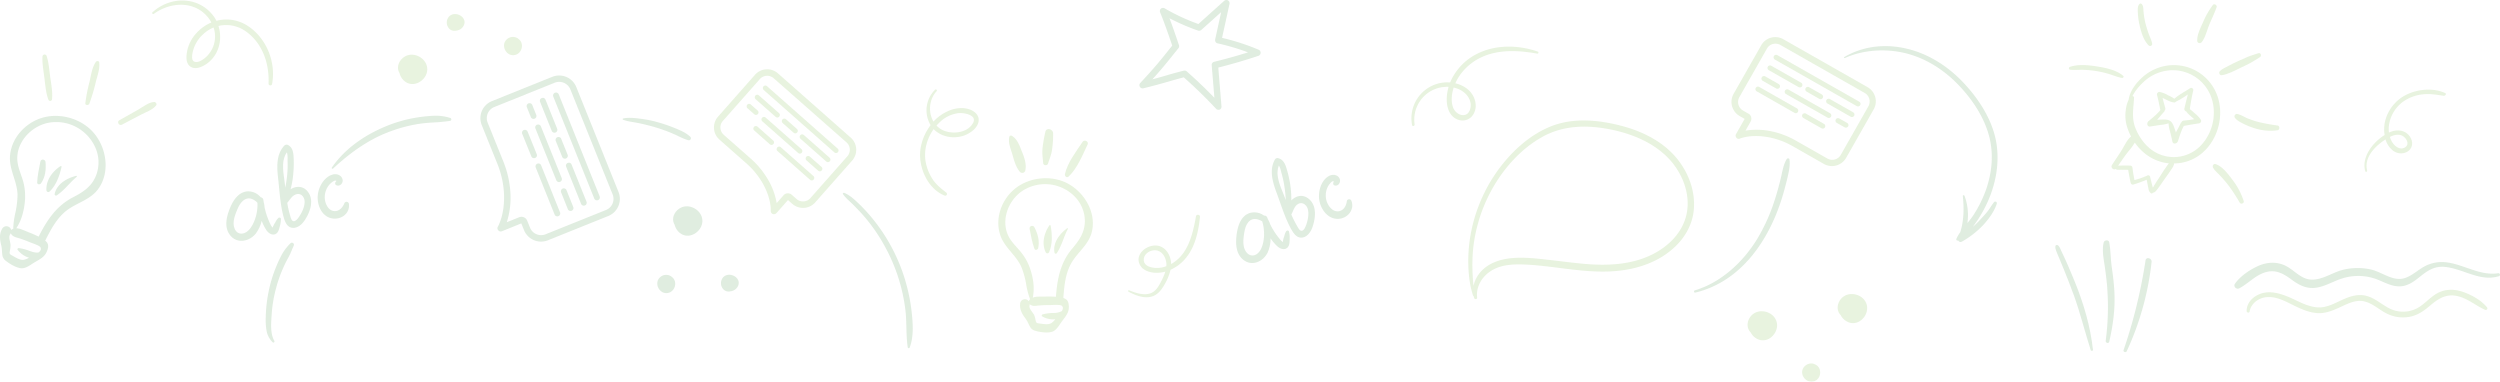 <svg xmlns="http://www.w3.org/2000/svg" width="1818.006" height="277.548" viewBox="0 0 1818.006 277.548" >
  <g id="bg-shaes" transform="translate(-156.512 -70.713)" opacity="0.15" >
    <g id="Group_67" data-name="Group 67" transform="translate(985.112 70.713)">
      <path id="Path_15" data-name="Path 15" d="M1564.973,150.56a2.321,2.321,0,0,1-1.717-.736c-7.421-7.973-15.333-15.64-23.49-22.877-4.048,1.043-7.237,1.963-10.61,2.944-4.968,1.411-10.059,2.883-18.768,5.029a2.343,2.343,0,0,1-2.576-1.1,2.4,2.4,0,0,1,.307-2.76c10.181-10.856,15.333-17.234,21.221-24.656.675-.859,1.349-1.656,2.024-2.515-1.349-3.987-5.7-16.805-8.832-24.226a2.349,2.349,0,0,1,.613-2.637,2.217,2.217,0,0,1,2.7-.245,148.629,148.629,0,0,0,24.533,11.408l18.768-16.866a2.4,2.4,0,0,1,2.76-.307,2.308,2.308,0,0,1,1.1,2.515l-5.4,24.717a162.489,162.489,0,0,1,26.618,8.648,2.274,2.274,0,0,1,1.411,2.269,2.388,2.388,0,0,1-1.595,2.147c-9.568,3.189-19.381,6.072-29.194,8.525l2.331,28.336a2.409,2.409,0,0,1-1.411,2.331C1565.587,150.5,1565.28,150.56,1564.973,150.56Zm-24.594-28.52a2.13,2.13,0,0,1,1.533.613c6.93,6.072,13.677,12.512,20.117,19.2l-1.963-23.736a2.284,2.284,0,0,1,1.779-2.453c8.219-2.024,16.5-4.293,24.656-6.869a163.776,163.776,0,0,0-22.141-6.563,2.155,2.155,0,0,1-1.472-1.043,2.587,2.587,0,0,1-.307-1.779l4.355-19.872-14.413,12.941a2.465,2.465,0,0,1-2.331.491,149.6,149.6,0,0,1-20.853-9.016c3.312,8.709,6.747,19.136,6.931,19.626a2.243,2.243,0,0,1-.429,2.208c-.981,1.227-1.9,2.392-2.821,3.5-4.845,6.072-9.139,11.469-16.13,19.136,4.355-1.165,7.667-2.085,10.917-3.067,3.741-1.1,7.237-2.085,11.96-3.251A2.3,2.3,0,0,1,1540.379,122.04Z" transform="translate(-1507.513 -70.713)" fill="#2e842e"/>
    </g>
    <g id="Group_71" data-name="Group 71" transform="translate(1055.431 185.652)">
      <g id="Group_68" data-name="Group 68" transform="translate(0 39.469)">
        <path id="Path_16" data-name="Path 16" d="M1661.071,342.483a20.181,20.181,0,0,0-.491-6.072c-.307-1.043-1.656-.8-2.085-.061a13.772,13.772,0,0,0-1.349,3.557,14.644,14.644,0,0,0-.981,4.232c-.184-.245-.859-.675-1.1-.92-.981-.981-1.779-2.085-2.637-3.128a54.421,54.421,0,0,1-5.643-9.2.554.554,0,0,0-.061-.307,9.973,9.973,0,0,0-1.288-2.7c-.245-.552-.429-1.1-.675-1.656a2.056,2.056,0,0,0-2.269-1.349,11.782,11.782,0,0,0-10.427-1.9c-6.317,2.024-8.587,9.077-9.445,15.026-.981,6.931-.859,15.21,5.581,19.565,6.194,4.171,13.861.368,16.866-5.827a25.926,25.926,0,0,0,2.147-10.365,33.5,33.5,0,0,0,5.029,5.888c2.024,1.84,5.52,3.005,7.544.491C1661.01,346.224,1661.01,344.139,1661.071,342.483Zm-20.608,6.195c-1.165,2.637-3.557,5.336-6.685,5.152-3.128-.123-5.213-3.251-5.888-6.011-.8-3.128-.429-6.563.061-9.691.429-2.821,1.043-5.827,2.821-8.157,2.883-3.8,6.869-2.944,10.365-.981C1643.039,335.062,1643.039,342.973,1640.464,348.677Z" transform="translate(-1622.165 -322.47)" fill="#2e842e"/>
      </g>
      <g id="Group_69" data-name="Group 69" transform="translate(25.938 0)">
        <path id="Path_17" data-name="Path 17" d="M1690.672,287.3c-4.232-3.005-8.893-1.595-12.021,1.656v-.123a71.914,71.914,0,0,0-.981-12.573,81.927,81.927,0,0,0-2.821-11.592c-.981-3.005-2.576-5.765-5.888-6.5a2.225,2.225,0,0,0-2.392,1.288c-4.171,7.728-1.349,16.5,1.472,24.165,3.189,8.525,5.827,17.541,10.181,25.576,1.717,3.128,4.109,7.237,8.28,6.747,3.68-.429,6.195-3.987,7.36-7.176C1696.376,301.959,1697.541,292.085,1690.672,287.3Zm-21.1-23.736c1.227,1.656,1.717,4.907,2.147,6.256A73.127,73.127,0,0,1,1673.805,280a82.359,82.359,0,0,1,.8,8.648c-.552-1.411-1.042-2.76-1.595-4.171C1670.371,277.917,1666.936,270.5,1669.573,263.565Zm19.872,43.239c-.491,1.288-1.472,3.864-3.005,4.171-1.656.368-2.821-2.147-3.557-3.373a82.788,82.788,0,0,1-4.232-8.4c1.472-2.637,2.085-5.949,4.784-7.605,3.128-1.9,6.256.429,7.176,3.557C1691.653,298.708,1690.672,303.37,1689.445,306.8Z" transform="translate(-1664.456 -258.117)" fill="#2e842e"/>
      </g>
      <g id="Group_70" data-name="Group 70" transform="translate(60.255 12.212)">
        <path id="Path_18" data-name="Path 18" d="M1743.955,296.84a1.735,1.735,0,0,0-3.312.368c-.368,3.5-2.637,7.237-6.562,7.36-3.8.123-6.685-3.557-7.912-6.808a14.073,14.073,0,0,1-.061-9.384,11.637,11.637,0,0,1,2.331-4.048c.429-.552,1.472-1.779,2.331-1.656.736.123.245.429.061,1.043a1.532,1.532,0,0,0,.736,1.963c2.944.981,5.029-2.453,3.8-4.968-1.411-2.944-5.091-3.312-7.728-1.84-5.581,3.067-7.789,10.794-7.115,16.744.736,6.44,5.275,13.554,12.205,14.352C1739.968,310.824,1746.776,304.2,1743.955,296.84Z" transform="translate(-1720.408 -278.029)" fill="#2e842e"/>
      </g>
    </g>
    <g id="Group_75" data-name="Group 75" transform="translate(321.116 175.902)">
      <g id="Group_72" data-name="Group 72" transform="translate(0 33.944)">
        <path id="Path_19" data-name="Path 19" d="M463.6,323.591a20.214,20.214,0,0,0,.981-6.011c-.061-1.043-1.411-1.165-1.963-.552a12.32,12.32,0,0,0-2.147,3.128,19.09,19.09,0,0,0-1.963,3.864,14.161,14.161,0,0,0-.859-1.165,28.979,28.979,0,0,1-1.779-3.68,50.307,50.307,0,0,1-3.251-10.3v-.307a11.9,11.9,0,0,0-.552-2.944c-.061-.613-.184-1.165-.245-1.779a2.147,2.147,0,0,0-1.9-1.9,11.938,11.938,0,0,0-9.69-4.355c-6.624.491-10.549,6.808-12.757,12.328-2.637,6.5-4.477,14.6.8,20.3,5.029,5.52,13.37,3.619,17.786-1.656a25.548,25.548,0,0,0,4.539-9.568,33.375,33.375,0,0,0,3.5,6.931c1.533,2.269,4.661,4.232,7.237,2.269C462.678,327.209,463.168,325.247,463.6,323.591Zm-21.466,1.1c-1.779,2.269-4.723,4.293-7.728,3.435s-4.232-4.416-4.232-7.237c0-3.251,1.165-6.44,2.392-9.384,1.043-2.637,2.392-5.4,4.661-7.237,3.68-3.005,7.36-1.227,10.242,1.533C447.9,312.06,445.934,319.788,442.131,324.695Z" transform="translate(-424.892 -297.563)" fill="#2e842e"/>
      </g>
      <g id="Group_73" data-name="Group 73" transform="translate(37.074 0)">
        <path id="Path_20" data-name="Path 20" d="M507.089,275.94c-3.435-3.925-8.28-3.619-12.082-1.288v-.123a65.106,65.106,0,0,0,2.024-12.45,77.858,77.858,0,0,0,.061-11.96c-.245-3.189-1.1-6.195-4.171-7.728a2.4,2.4,0,0,0-2.637.675c-5.888,6.5-5.275,15.7-4.355,23.8,1.043,9.077,1.472,18.461,3.8,27.293.92,3.435,2.269,7.973,6.44,8.525,3.68.491,6.992-2.392,8.893-5.213C509.113,291.519,512.608,282.257,507.089,275.94Zm-14.842-28.09c.8,1.9.491,5.213.552,6.624a72.9,72.9,0,0,1-.368,10.365c-.307,2.883-.736,5.7-1.288,8.587l-.552-4.416C489.67,261.956,488.076,253.922,492.246,247.85Zm8.954,46.735c-.736,1.1-2.331,3.373-3.925,3.312-1.717-.061-2.208-2.76-2.637-4.171a66.612,66.612,0,0,1-2.085-9.2c2.024-2.269,3.435-5.275,6.5-6.195,3.5-1.1,6.011,1.9,6.133,5.213C505.31,287.287,503.286,291.519,501.2,294.585Z" transform="translate(-485.34 -242.219)" fill="#2e842e"/>
      </g>
      <g id="Group_74" data-name="Group 74" transform="translate(66.415 21.493)">
        <path id="Path_21" data-name="Path 21" d="M555.885,298.813a1.739,1.739,0,0,0-3.312-.429c-1.227,3.312-4.293,6.44-8.1,5.581-3.741-.8-5.643-5.029-6.072-8.464a14.114,14.114,0,0,1,2.147-9.138,11.949,11.949,0,0,1,3.189-3.373c.552-.429,1.84-1.349,2.637-1.043.736.307.123.491-.184,1.043a1.474,1.474,0,0,0,.245,2.085c2.576,1.656,5.459-1.227,4.845-3.925-.675-3.189-4.171-4.416-7.053-3.68-6.194,1.656-10.181,8.587-10.917,14.536-.8,6.44,1.9,14.413,8.4,16.866C548.647,311.448,556.866,306.664,555.885,298.813Z" transform="translate(-533.178 -277.262)" fill="#2e842e"/>
      </g>
    </g>
    <g id="Group_87" data-name="Group 87" transform="translate(1415.635 97.684)">
      <g id="Group_76" data-name="Group 76">
        <path id="Path_22" data-name="Path 22" d="M2213.228,188.049l-.123-.123a2.318,2.318,0,0,1-.307-2.7l6.256-11.04-3.618-2.085a11.85,11.85,0,0,1-4.416-16.13l20.056-35.266a11.766,11.766,0,0,1,16.069-4.477l61.332,34.9h0a11.85,11.85,0,0,1,4.416,16.13l-20.055,35.266a11.851,11.851,0,0,1-16.131,4.416L2253.953,194a55.851,55.851,0,0,0-16.13-6.195c-13.677-2.944-22.08.613-22.2.675A2.01,2.01,0,0,1,2213.228,188.049Zm9.445-17.05a3.733,3.733,0,0,1,1.1,1.9,4.125,4.125,0,0,1-.368,3.189l-3.741,6.624a51.355,51.355,0,0,1,19.32.613,61.034,61.034,0,0,1,17.479,6.747l22.755,12.941a7.149,7.149,0,0,0,9.752-2.7l20.056-35.266a7.149,7.149,0,0,0-2.7-9.752L2245,120.4a7.354,7.354,0,0,0-5.458-.675,6.971,6.971,0,0,0-4.293,3.373l-20.056,35.266a7.149,7.149,0,0,0,2.7,9.752l4.048,2.331A1.929,1.929,0,0,1,2222.673,171Z" transform="translate(-2209.465 -114.688)" fill="#63ad28"/>
      </g>
      <g id="Group_86" data-name="Group 86" transform="translate(17.451 12.898)">
        <g id="Group_77" data-name="Group 77" transform="translate(13.186)">
          <path id="Path_23" data-name="Path 23" d="M2319.881,173l-59.554-33.855a1.862,1.862,0,0,1-.675-2.515h0a1.862,1.862,0,0,1,2.515-.675l59.554,33.855a1.862,1.862,0,0,1,.675,2.515h0A1.893,1.893,0,0,1,2319.881,173Z" transform="translate(-2259.418 -135.718)" fill="#63ad28"/>
        </g>
        <g id="Group_78" data-name="Group 78" transform="translate(8.771 7.728)">
          <path id="Path_24" data-name="Path 24" d="M2274.839,164.069l-21.711-12.328a1.862,1.862,0,0,1-.675-2.515h0a1.862,1.862,0,0,1,2.515-.675l21.711,12.328a1.863,1.863,0,0,1,.675,2.515h0A1.893,1.893,0,0,1,2274.839,164.069Z" transform="translate(-2252.219 -148.318)" fill="#63ad28"/>
        </g>
        <g id="Group_79" data-name="Group 79" transform="translate(36.247 23.306)">
          <path id="Path_25" data-name="Path 25" d="M2307.188,182.416l-9.261-5.275a1.862,1.862,0,0,1-.675-2.515h0a1.863,1.863,0,0,1,2.515-.675l9.261,5.275a1.863,1.863,0,0,1,.675,2.515h0A1.786,1.786,0,0,1,2307.188,182.416Z" transform="translate(-2297.018 -173.718)" fill="#63ad28"/>
        </g>
        <g id="Group_80" data-name="Group 80" transform="translate(51.396 31.954)">
          <path id="Path_26" data-name="Path 26" d="M2339.555,200.871l-16.928-9.629a1.863,1.863,0,0,1-.675-2.515h0a1.863,1.863,0,0,1,2.515-.675l16.928,9.629a1.862,1.862,0,0,1,.675,2.515h0A1.862,1.862,0,0,1,2339.555,200.871Z" transform="translate(-2321.718 -187.818)" fill="#63ad28"/>
        </g>
        <g id="Group_81" data-name="Group 81" transform="translate(4.355 15.456)">
          <path id="Path_27" data-name="Path 27" d="M2255.74,169.923l-9.813-5.581a1.862,1.862,0,0,1-.675-2.515h0a1.862,1.862,0,0,1,2.514-.675l9.813,5.581a1.863,1.863,0,0,1,.675,2.515h0A1.863,1.863,0,0,1,2255.74,169.923Z" transform="translate(-2245.018 -160.918)" fill="#63ad28"/>
        </g>
        <g id="Group_82" data-name="Group 82" transform="translate(21.282 25.085)">
          <path id="Path_28" data-name="Path 28" d="M2303.764,197.215l-30.237-17.173a1.863,1.863,0,0,1-.675-2.515h0a1.863,1.863,0,0,1,2.515-.675l30.237,17.173a1.862,1.862,0,0,1,.675,2.515h0A1.893,1.893,0,0,1,2303.764,197.215Z" transform="translate(-2272.618 -176.618)" fill="#63ad28"/>
        </g>
        <g id="Group_83" data-name="Group 83" transform="translate(0 23.122)">
          <path id="Path_29" data-name="Path 29" d="M2266.3,192.481l-27.477-15.64a1.862,1.862,0,0,1-.675-2.515h0a1.862,1.862,0,0,1,2.514-.675l27.477,15.64a1.862,1.862,0,0,1,.675,2.515h0A1.786,1.786,0,0,1,2266.3,192.481Z" transform="translate(-2237.918 -173.418)" fill="#63ad28"/>
        </g>
        <g id="Group_84" data-name="Group 84" transform="translate(33.917 42.503)">
          <path id="Path_30" data-name="Path 30" d="M2307.313,215.924l-13.186-7.483a1.862,1.862,0,0,1-.675-2.515h0a1.862,1.862,0,0,1,2.515-.675l13.187,7.483a1.863,1.863,0,0,1,.675,2.515h0A1.894,1.894,0,0,1,2307.313,215.924Z" transform="translate(-2293.218 -205.018)" fill="#63ad28"/>
        </g>
        <g id="Group_85" data-name="Group 85" transform="translate(58.204 46.061)">
          <path id="Path_31" data-name="Path 31" d="M2339.492,217.492l-5.765-3.251a1.863,1.863,0,0,1-.675-2.515h0a1.862,1.862,0,0,1,2.515-.675l5.765,3.251a1.862,1.862,0,0,1,.675,2.515h0A1.893,1.893,0,0,1,2339.492,217.492Z" transform="translate(-2332.818 -210.818)" fill="#63ad28"/>
        </g>
      </g>
    </g>
    <g id="Group_99" data-name="Group 99" transform="translate(505.862 125.604)">
      <g id="Group_88" data-name="Group 88" transform="translate(0)">
        <path id="Path_32" data-name="Path 32" d="M738.863,272.5a2.228,2.228,0,0,1,0-2.453c.061-.061,5.52-9.384,4.293-25.76a67.076,67.076,0,0,0-4.661-19.749l-11.408-28.274a13.376,13.376,0,0,1,7.421-17.418l43.914-17.664a13.435,13.435,0,0,1,17.418,7.421l30.727,76.359a13.435,13.435,0,0,1-7.421,17.418l-43.914,17.664a13.376,13.376,0,0,1-17.418-7.421l-1.963-4.845-14.106,5.7a2.276,2.276,0,0,1-2.637-.675A1.679,1.679,0,0,0,738.863,272.5Zm51.948-103.59a8.958,8.958,0,0,0-3.987-3.373,8.71,8.71,0,0,0-6.685-.061l-43.914,17.664a8.725,8.725,0,0,0-4.845,11.346l11.408,28.274a71.99,71.99,0,0,1,5.029,21.1,58.631,58.631,0,0,1-2.515,23.061l9.016-3.619a4.474,4.474,0,0,1,5.827,2.515l2.024,5.029a8.725,8.725,0,0,0,11.346,4.845l43.914-17.664a8.691,8.691,0,0,0,4.845-11.346l-30.727-76.359h0A10.213,10.213,0,0,0,790.811,168.913Z" transform="translate(-726.114 -160.211)" fill="#2e842e"/>
      </g>
      <g id="Group_98" data-name="Group 98" transform="translate(30.258 12.412)">
        <g id="Group_89" data-name="Group 89" transform="translate(22.579)">
          <path id="Path_33" data-name="Path 33" d="M812.408,183.363l29.807,74.151a2.1,2.1,0,0,0,2.76,1.165h0a2.1,2.1,0,0,0,1.165-2.76l-29.746-74.151a2.1,2.1,0,0,0-2.76-1.165h0A2.129,2.129,0,0,0,812.408,183.363Z" transform="translate(-812.262 -180.448)" fill="#2e842e"/>
        </g>
        <g id="Group_90" data-name="Group 90" transform="translate(31.954 51.028)">
          <path id="Path_34" data-name="Path 34" d="M827.7,266.563l10.856,26.986a2.1,2.1,0,0,0,2.76,1.165h0a2.1,2.1,0,0,0,1.165-2.76l-10.856-26.986a2.1,2.1,0,0,0-2.76-1.165h0A2.1,2.1,0,0,0,827.7,266.563Z" transform="translate(-827.548 -263.648)" fill="#2e842e"/>
        </g>
        <g id="Group_91" data-name="Group 91" transform="translate(24.41 32.322)">
          <path id="Path_35" data-name="Path 35" d="M815.4,236.063l4.661,11.53a2.1,2.1,0,0,0,2.76,1.165h0a2.1,2.1,0,0,0,1.165-2.76l-4.661-11.53a2.1,2.1,0,0,0-2.76-1.165h0A2.1,2.1,0,0,0,815.4,236.063Z" transform="translate(-815.248 -233.148)" fill="#2e842e"/>
        </g>
        <g id="Group_92" data-name="Group 92" transform="translate(12.977 3.864)">
          <path id="Path_36" data-name="Path 36" d="M796.786,189.663l8.464,21.1a2.1,2.1,0,0,0,2.76,1.165h0a2.1,2.1,0,0,0,1.165-2.76l-8.464-21.1a2.1,2.1,0,0,0-2.76-1.165h0A2.072,2.072,0,0,0,796.786,189.663Z" transform="translate(-796.606 -186.748)" fill="#2e842e"/>
        </g>
        <g id="Group_93" data-name="Group 93" transform="translate(28.282 69.673)">
          <path id="Path_37" data-name="Path 37" d="M821.708,296.963l4.907,12.205a2.1,2.1,0,0,0,2.76,1.165h0a2.1,2.1,0,0,0,1.165-2.76l-4.907-12.205a2.1,2.1,0,0,0-2.76-1.165h0A2.152,2.152,0,0,0,821.708,296.963Z" transform="translate(-821.561 -294.048)" fill="#2e842e"/>
        </g>
        <g id="Group_94" data-name="Group 94" transform="translate(9.603 23.245)">
          <path id="Path_38" data-name="Path 38" d="M791.286,221.263l15.149,37.6a2.1,2.1,0,0,0,2.76,1.165h0a2.1,2.1,0,0,0,1.165-2.76l-15.149-37.6a2.1,2.1,0,0,0-2.76-1.165h0A2.052,2.052,0,0,0,791.286,221.263Z" transform="translate(-791.106 -218.348)" fill="#2e842e"/>
        </g>
        <g id="Group_95" data-name="Group 95" transform="translate(9.821 51.58)">
          <path id="Path_39" data-name="Path 39" d="M791.608,267.463l13.738,34.223a2.1,2.1,0,0,0,2.76,1.165h0a2.1,2.1,0,0,0,1.165-2.76l-13.738-34.223a2.1,2.1,0,0,0-2.76-1.165h0A2.152,2.152,0,0,0,791.608,267.463Z" transform="translate(-791.461 -264.548)" fill="#2e842e"/>
        </g>
        <g id="Group_96" data-name="Group 96" transform="translate(0 27.109)">
          <path id="Path_40" data-name="Path 40" d="M775.6,227.563l6.624,16.376a2.1,2.1,0,0,0,2.76,1.165h0a2.1,2.1,0,0,0,1.165-2.76l-6.624-16.376a2.1,2.1,0,0,0-2.76-1.165h0A2.1,2.1,0,0,0,775.6,227.563Z" transform="translate(-775.448 -224.648)" fill="#2e842e"/>
        </g>
        <g id="Group_97" data-name="Group 97" transform="translate(3.373 7.728)">
          <path id="Path_41" data-name="Path 41" d="M781.1,195.963l2.883,7.176a2.1,2.1,0,0,0,2.76,1.165h0a2.1,2.1,0,0,0,1.165-2.76l-2.883-7.176a2.1,2.1,0,0,0-2.76-1.165h0A2.121,2.121,0,0,0,781.1,195.963Z" transform="translate(-780.948 -193.048)" fill="#2e842e"/>
        </g>
      </g>
    </g>
    <g id="Group_111" data-name="Group 111" transform="translate(675.723 121.114)">
      <g id="Group_100" data-name="Group 100" transform="translate(0)">
        <path id="Path_42" data-name="Path 42" d="M1004.865,201.471a11.758,11.758,0,0,1-1.779-5.581,11.961,11.961,0,0,1,2.944-8.587l26.864-30.421a11.829,11.829,0,0,1,16.682-1.043h0l52.93,46.735a11.83,11.83,0,0,1,1.042,16.682l-26.864,30.421A11.829,11.829,0,0,1,1060,250.721l-3.128-2.76-8.4,9.507a2.445,2.445,0,0,1-2.7.613,2.355,2.355,0,0,1-1.411-2.331c0-.061.613-9.2-6.562-21.16a58.246,58.246,0,0,0-11.1-13.248l-19.626-17.3A14.465,14.465,0,0,1,1004.865,201.471ZM1046.51,159.4a7.178,7.178,0,0,0-10.12.613l-26.864,30.421a6.91,6.91,0,0,0-1.779,5.152,7.106,7.106,0,0,0,2.392,4.907l19.626,17.3a62.094,62.094,0,0,1,12.021,14.352,50.716,50.716,0,0,1,6.869,18.032l5.029-5.7a4.174,4.174,0,0,1,5.888-.368l3.5,3.067a7.178,7.178,0,0,0,10.12-.613l26.864-30.421a7.178,7.178,0,0,0-.613-10.12Z" transform="translate(-1003.066 -152.889)" fill="#63ad28"/>
      </g>
      <g id="Group_110" data-name="Group 110" transform="translate(23.768 11.809)">
        <g id="Group_101" data-name="Group 101" transform="translate(11.776)">
          <path id="Path_43" data-name="Path 43" d="M1061.62,175.368l51.4,45.386a1.786,1.786,0,0,0,2.576-.184h0a1.786,1.786,0,0,0-.184-2.576l-51.4-45.386a1.786,1.786,0,0,0-2.576.184h0A1.9,1.9,0,0,0,1061.62,175.368Z" transform="translate(-1061.018 -172.144)" fill="#63ad28"/>
        </g>
        <g id="Group_102" data-name="Group 102" transform="translate(38.553 35.511)">
          <path id="Path_44" data-name="Path 44" d="M1105.3,233.268l18.706,16.5a1.786,1.786,0,0,0,2.576-.184h0a1.786,1.786,0,0,0-.184-2.576l-18.706-16.5a1.786,1.786,0,0,0-2.576.184h0A1.84,1.84,0,0,0,1105.3,233.268Z" transform="translate(-1104.677 -230.044)" fill="#63ad28"/>
        </g>
        <g id="Group_103" data-name="Group 103" transform="translate(25.576 24.042)">
          <path id="Path_45" data-name="Path 45" d="M1084.12,214.568l7.973,7.053a1.785,1.785,0,0,0,2.576-.184h0a1.786,1.786,0,0,0-.184-2.576l-7.973-7.053a1.786,1.786,0,0,0-2.576.184h0A1.9,1.9,0,0,0,1084.12,214.568Z" transform="translate(-1083.518 -211.344)" fill="#63ad28"/>
        </g>
        <g id="Group_104" data-name="Group 104" transform="translate(5.888 6.685)">
          <path id="Path_46" data-name="Path 46" d="M1052.02,186.268l14.6,12.88a1.786,1.786,0,0,0,2.576-.184h0a1.786,1.786,0,0,0-.184-2.576l-14.6-12.88a1.786,1.786,0,0,0-2.576.184h0A1.9,1.9,0,0,0,1052.02,186.268Z" transform="translate(-1051.418 -183.044)" fill="#63ad28"/>
        </g>
        <g id="Group_105" data-name="Group 105" transform="translate(42.908 51.212)">
          <path id="Path_47" data-name="Path 47" d="M1112.4,258.867l8.464,7.483a1.785,1.785,0,0,0,2.576-.184h0a1.786,1.786,0,0,0-.184-2.576l-8.464-7.483a1.786,1.786,0,0,0-2.576.184h0A1.84,1.84,0,0,0,1112.4,258.867Z" transform="translate(-1111.777 -255.644)" fill="#63ad28"/>
        </g>
        <g id="Group_106" data-name="Group 106" transform="translate(10.749 22.816)">
          <path id="Path_48" data-name="Path 48" d="M1059.991,212.568l26.066,23a1.786,1.786,0,0,0,2.576-.184h0a1.786,1.786,0,0,0-.184-2.576l-26.066-23a1.786,1.786,0,0,0-2.576.184h0A1.786,1.786,0,0,0,1059.991,212.568Z" transform="translate(-1059.344 -209.344)" fill="#63ad28"/>
        </g>
        <g id="Group_107" data-name="Group 107" transform="translate(21.789 44.405)">
          <path id="Path_49" data-name="Path 49" d="M1077.992,247.768l23.674,20.914a1.785,1.785,0,0,0,2.576-.184h0a1.786,1.786,0,0,0-.184-2.576l-23.674-20.914a1.786,1.786,0,0,0-2.576.184h0A1.782,1.782,0,0,0,1077.992,247.768Z" transform="translate(-1077.344 -244.544)" fill="#63ad28"/>
        </g>
        <g id="Group_108" data-name="Group 108" transform="translate(4.861 29.439)">
          <path id="Path_50" data-name="Path 50" d="M1050.392,223.368l11.347,10.059a1.786,1.786,0,0,0,2.576-.184h0a1.786,1.786,0,0,0-.184-2.576l-11.347-10.058a1.785,1.785,0,0,0-2.576.184h0A1.778,1.778,0,0,0,1050.392,223.368Z" transform="translate(-1049.744 -220.144)" fill="#63ad28"/>
        </g>
        <g id="Group_109" data-name="Group 109" transform="translate(0 13.309)">
          <path id="Path_51" data-name="Path 51" d="M1042.42,197.068l4.968,4.355a1.786,1.786,0,0,0,2.576-.184h0a1.786,1.786,0,0,0-.184-2.576l-4.968-4.355a1.786,1.786,0,0,0-2.576.184h0A1.9,1.9,0,0,0,1042.42,197.068Z" transform="translate(-1041.818 -193.844)" fill="#63ad28"/>
        </g>
      </g>
    </g>
    <g id="Group_119" data-name="Group 119" transform="translate(882.499 164.598)">
      <g id="Group_112" data-name="Group 112" transform="translate(0 35.72)">
        <path id="Path_52" data-name="Path 52" d="M1352.285,289.677c-10.058,8.157-15.026,22.509-10.243,34.837,3.312,8.464,11.347,13.8,14.965,22.141a60.6,60.6,0,0,1,3.619,13.554,58.6,58.6,0,0,0,2.7,9.875,3.844,3.844,0,0,0-.675.736,2.261,2.261,0,0,0-.307.675,3.443,3.443,0,0,0-6.256,1.656c-.552,4.232,1.472,7.728,3.925,10.978,1.472,1.963,2.147,4.048,3.373,6.133a5.579,5.579,0,0,0,3.312,2.576c3.373,1.1,8.648,1.84,12.144.981,3.557-.859,5.643-5.029,7.667-7.789,2.637-3.557,5.152-6.195,4.968-10.794-.123-3.067-.859-5.213-3.987-6.072h0c.613-8.648,1.472-17.848,5.827-25.453,4.6-7.973,12.512-13.248,14.842-22.509,3.434-13.616-4.784-28.029-16.5-34.775C1379.639,279.435,1363.08,280.968,1352.285,289.677Zm10.61,84.884a6.109,6.109,0,0,0,.123-.981l.184.184c2.147,1.656,4.048,1.043,6.624.8,2.76-.245,5.458-.307,8.219-.307,1.595,0,7.176-.491,8.341.552,1.227,1.1.8,2.576,0,3.864a12.887,12.887,0,0,1-6.317,1.349,32.078,32.078,0,0,0-7.667,1.043c-.613.184-.92,1.043-.307,1.411a15.418,15.418,0,0,0,9.629,2.085,19.488,19.488,0,0,1-2.515,2.515c-2.269,1.779-6.195.981-8.893.613-2.331-.307-2.515-.184-3.067-2.7a20.357,20.357,0,0,0-.92-3.312C1365.41,379.652,1362.344,377.015,1362.9,374.561Zm-5.7-82.983a30.213,30.213,0,0,1,38.823,4.048,25.569,25.569,0,0,1,7.115,18.216c-.307,7.973-4.171,13.432-9.139,19.32-8.709,10.242-10.917,22.141-11.9,35.082a78.832,78.832,0,0,0-8.464-.123c-2.576.061-5.827-.245-8.341.736a36.3,36.3,0,0,0,.429-10.365,48.314,48.314,0,0,0-2.515-10.978,38.01,38.01,0,0,0-5.643-10.549c-2.944-3.987-6.808-7.3-9.322-11.592C1341.613,313.9,1346.827,298.877,1357.192,291.579Z" transform="translate(-1340.207 -282.028)" fill="#63ad28"/>
      </g>
      <g id="Group_113" data-name="Group 113" transform="translate(40.623 72.03)">
        <path id="Path_53" data-name="Path 53" d="M1415.8,341.335c.368-.307.8.123.552.552-3.005,5.643-4.416,12.205-8.034,17.541a.92.92,0,0,1-1.656-.368C1405.312,351.884,1410.4,345.382,1415.8,341.335Z" transform="translate(-1406.442 -341.231)" fill="#63ad28"/>
      </g>
      <g id="Group_114" data-name="Group 114" transform="translate(32.931 69.814)">
        <path id="Path_54" data-name="Path 54" d="M1398.99,337.974c1.1,6.256,1.533,13.493-1.165,19.381a1.292,1.292,0,0,1-2.331.123c-3.189-6.256-1.227-14.168,2.637-19.688A.5.5,0,0,1,1398.99,337.974Z" transform="translate(-1393.9 -337.617)" fill="#63ad28"/>
      </g>
      <g id="Group_115" data-name="Group 115" transform="translate(22.708 70.389)">
        <path id="Path_55" data-name="Path 55" d="M1380.77,339.564c2.453,4.907,3.864,9.629,2.76,15.088-.245,1.227-2.208,2.024-2.76.491-1.779-4.723-2.453-9.568-3.5-14.474C1376.844,338.582,1379.85,337.724,1380.77,339.564Z" transform="translate(-1377.232 -338.554)" fill="#63ad28"/>
      </g>
      <g id="Group_116" data-name="Group 116" transform="translate(48.41 8.4)">
        <path id="Path_56" data-name="Path 56" d="M1419.176,261.782c1.9-8.4,8.157-16.437,12.88-23.49,1.227-1.84,4.6-.245,3.619,1.9-3.741,7.851-7.482,17.418-13.861,23.429C1420.464,264.848,1418.869,263.192,1419.176,261.782Z" transform="translate(-1419.137 -237.484)" fill="#63ad28"/>
      </g>
      <g id="Group_117" data-name="Group 117" transform="translate(32.011 0)">
        <path id="Path_57" data-name="Path 57" d="M1393.013,248.574c-.307-3.8-.92-7.483-.429-11.408a101.86,101.86,0,0,1,2.024-11.469c.859-3.373,5.581-1.84,5.643,1.227a78.618,78.618,0,0,1-.736,11.408c-.429,3.741-1.9,7.053-3.005,10.549C1396.08,250.475,1393.2,250.414,1393.013,248.574Z" transform="translate(-1392.4 -223.788)" fill="#63ad28"/>
      </g>
      <g id="Group_118" data-name="Group 118" transform="translate(7.735 4.716)">
        <path id="Path_58" data-name="Path 58" d="M1354.954,231.675c3.925,2.269,5.581,7.176,7.176,11.162,1.779,4.293,3.5,9.077,2.637,13.738a2.3,2.3,0,0,1-3.987,1.288c-3.067-3.619-4.232-8.4-5.52-12.818-1.227-4.171-3.189-8.4-2.147-12.818A1.236,1.236,0,0,1,1354.954,231.675Z" transform="translate(-1352.819 -231.477)" fill="#63ad28"/>
      </g>
    </g>
    <g id="Group_124" data-name="Group 124" transform="translate(156.512 155.001)">
      <g id="Group_120" data-name="Group 120">
        <path id="Path_59" data-name="Path 59" d="M187.171,209.527c-12.757,3.8-23.122,15.517-23.429,29.072-.184,9.322,5.336,17.541,5.52,26.925a66.115,66.115,0,0,1-1.84,14.29,60.551,60.551,0,0,0-1.288,10.426,6.189,6.189,0,0,0-.92.429,1.448,1.448,0,0,0-.552.491,3.549,3.549,0,0,0-6.624-.859c-2.208,3.8-1.656,7.912-.613,11.96.613,2.453.429,4.723.8,7.176a6.193,6.193,0,0,0,2.085,3.741c2.821,2.331,7.483,5.152,11.162,5.7,3.741.552,7.3-2.576,10.365-4.355,3.925-2.331,7.3-3.864,8.955-8.28,1.1-2.944,1.227-5.275-1.411-7.36h0c3.987-7.973,8.4-16.376,15.517-21.9,7.483-5.765,17.05-7.667,22.938-15.578,8.587-11.592,6.44-28.52-2.024-39.5C217.162,210.508,200.787,205.479,187.171,209.527Zm-23.306,84.823a6.124,6.124,0,0,0,.491-.859c.061.061.061.123.123.245,1.411,2.392,3.435,2.576,5.949,3.373q4.048,1.288,7.912,2.944c1.472.613,7.053,2.331,7.667,3.741.736,1.533-.245,2.76-1.533,3.68-2.208.307-4.355-.429-6.563-1.165a30.551,30.551,0,0,0-7.728-2.024c-.613-.061-1.288.613-.859,1.227a16.129,16.129,0,0,0,8.341,5.765,17.869,17.869,0,0,1-3.373,1.411c-2.821.8-6.256-1.533-8.709-2.883-2.147-1.165-2.331-1.165-1.84-3.741a22.675,22.675,0,0,0,.429-3.5C164.294,300.114,162.393,296.434,163.865,294.349Zm27.17-81.081A31.1,31.1,0,0,1,226.362,232.4a26.287,26.287,0,0,1-.429,20.117c-3.373,7.421-9.261,11.162-16.253,14.781-12.266,6.317-19.074,16.805-25.085,28.642-2.637-1.349-5.4-2.453-8.035-3.5-2.515-.981-5.459-2.515-8.219-2.576a34.045,34.045,0,0,0,4.416-9.69,51.676,51.676,0,0,0,1.963-11.408,41.477,41.477,0,0,0-1.165-12.266c-1.288-4.907-3.619-9.629-4.293-14.658C167.483,228.356,178.339,216.15,191.035,213.268Z" transform="translate(-156.512 -208.141)" fill="#2e842e"/>
      </g>
      <g id="Group_121" data-name="Group 121" transform="translate(39.725 43.564)">
        <path id="Path_60" data-name="Path 60" d="M236.933,279.189c.491-.123.675.429.368.736-5.091,4.232-9.016,9.875-14.536,13.493a.987.987,0,0,1-1.472-.981C222.826,285.077,230.186,280.906,236.933,279.189Z" transform="translate(-221.282 -279.171)" fill="#2e842e"/>
      </g>
      <g id="Group_122" data-name="Group 122" transform="translate(33.745 36.474)">
        <path id="Path_61" data-name="Path 61" d="M222.552,268.156c-1.411,6.317-3.864,13.432-8.709,17.97a1.334,1.334,0,0,1-2.269-.8c-.552-7.237,4.416-13.984,10.242-17.664A.5.5,0,0,1,222.552,268.156Z" transform="translate(-211.532 -267.61)" fill="#2e842e"/>
      </g>
      <g id="Group_123" data-name="Group 123" transform="translate(27.039 31.773)">
        <path id="Path_62" data-name="Path 62" d="M206.671,261.7c.429,5.581-.061,10.672-3.251,15.456-.736,1.1-2.883,1.1-2.821-.613.184-5.213,1.411-10.059,2.331-15.149C203.3,259.243,206.487,259.611,206.671,261.7Z" transform="translate(-200.598 -259.946)" fill="#2e842e"/>
      </g>
    </g>
    <g id="Group_127" data-name="Group 127" transform="translate(1692.015 118.074)">
      <g id="Group_125" data-name="Group 125">
        <path id="Path_63" data-name="Path 63" d="M2737.192,170.667a33.529,33.529,0,0,0-33.488-22.693,34.264,34.264,0,0,0-21.589,9.2c-4.354,3.987-8.709,9.752-9.568,15.885a23.8,23.8,0,0,0-2.085,7.605,27.651,27.651,0,0,0,.981,12.266,40.307,40.307,0,0,0,2.883,6.931c-2.453,1.84-4.293,5.581-5.581,7.789-2.576,4.539-5.7,8.771-8.464,13.186h0c-.858,1.717,1.411,3.741,2.822,2.515.8.859,1.595.736,3.067.675,2.024,0,4.048,0,6.072.061.491,3.251,1.1,6.5,1.84,9.69a1.582,1.582,0,0,0,1.963.981,90.276,90.276,0,0,0,9.629-3.5c.307,1.595.613,3.189.92,4.723.429,2.085.429,3.741,2.147,5.091a.878.878,0,0,0,1.349-.245.214.214,0,0,1,.062-.123c1.717-.184,2.7-1.779,3.741-3.128,1.656-2.147,3.128-4.477,4.723-6.685,1.411-2.024,2.944-4.048,4.293-6.133,1.1-1.656,2.515-3.312,2.7-5.336a31.674,31.674,0,0,0,19.994-7.237C2737.376,202.437,2742.1,185.141,2737.192,170.667Zm-37.658,51.826c-1.472,2.024-2.76,4.109-4.109,6.256-1.472,2.269-3.067,4.539-4.416,6.869-.245.491-.552.92-.859,1.411-.062-.245-.123-.429-.184-.675q-1.012-3.68-1.84-7.36a1.4,1.4,0,0,0-2.085-.736,53.451,53.451,0,0,1-9.261,3.251c-.613-3.005-1.1-5.949-1.472-9.016a1.629,1.629,0,0,0-1.718-1.472q-3.772-.184-7.544,0a7.042,7.042,0,0,0-1.165.061c2.515-3.619,4.968-7.3,7.728-10.733a42.068,42.068,0,0,0,4.416-6.072,37.934,37.934,0,0,0,7.728,8.219,33.183,33.183,0,0,0,17.051,6.869A36.792,36.792,0,0,0,2699.533,222.493Zm25.882-16.5a27.247,27.247,0,0,1-33.794,5.091c-6.624-3.864-11.592-10.672-14.291-17.786-2.76-7.176-1.227-14.229-.859-21.65.062-.736-.49-1.1-1.1-1.227,1.9-3.987,5.213-7.605,8.219-10.426a31.177,31.177,0,0,1,17.111-8.1,29.729,29.729,0,0,1,31.1,17.357C2737.13,181.4,2734.37,196.3,2725.416,205.994Z" transform="translate(-2660.092 -147.933)" fill="#63ad28"/>
      </g>
      <g id="Group_126" data-name="Group 126" transform="translate(26.006 16.565)">
        <path id="Path_64" data-name="Path 64" d="M2737.028,193.438a34.187,34.187,0,0,0-3.618-3.067c.675-4.6,1.472-9.139,2.515-13.677a1.5,1.5,0,0,0-2.269-1.533c-3.741,2.453-8.1,4.661-11.469,7.667a29.594,29.594,0,0,0-4.538-2.515,21.24,21.24,0,0,0-6.01-2.392,1.789,1.789,0,0,0-2.024,2.269q1.288,5.06,2.208,10.12a2.192,2.192,0,0,0,.245.675c-2.515,3.189-5.643,5.581-8.771,8.219-1.349,1.165-1.043,4.171,1.288,3.8,2.7-.429,5.336-.8,8.035-1.227a20.171,20.171,0,0,0,5.336-1.1,20.4,20.4,0,0,0,.981,5.459c.613,2.576,1.288,5.213,1.84,7.851.491,2.269,3.435,1.472,3.987-.245,1.288-3.864,2.331-7.667,4.355-11.224a2.518,2.518,0,0,0,.675-.061c3.373-.675,6.808-1.227,10.242-1.717a1.771,1.771,0,0,0,1.349-2.7A19.356,19.356,0,0,0,2737.028,193.438Zm-7.973,5.275a1.84,1.84,0,0,0-1.656,1.227,1.123,1.123,0,0,0-.613.675c-1.043,2.331-2.331,4.539-3.5,6.747-.245-.8-.491-1.595-.8-2.453-.675-2.024-1.472-4.477-3.189-5.827a.465.465,0,0,0-.245-.123l-.184-.184c-1.9-1.043-4.416-.859-6.562-.8-.858.061-1.779.123-2.637.184,1.656-1.963,3.25-3.925,4.968-5.765a1.212,1.212,0,0,0,.368-.859,1.891,1.891,0,0,0,.552-2.024c-.675-2.453-1.349-4.845-1.962-7.3,2.821,1.227,5.458,3.067,8.464,3.312a1.216,1.216,0,0,0,1.165-.552A58.338,58.338,0,0,0,2732,179.7c-.858,3.373-1.717,6.747-2.515,10.181a1.754,1.754,0,0,0,1.349,2.147c1.411,2.208,3.8,3.8,5.765,5.643C2734.083,198.161,2731.63,198.468,2729.054,198.713Z" transform="translate(-2702.494 -174.941)" fill="#63ad28"/>
      </g>
    </g>
    <g id="Group_134" data-name="Group 134" transform="translate(1651.146 245.512)">
      <g id="Group_129" data-name="Group 129" transform="translate(0 3.336)">
        <g id="Group_128" data-name="Group 128">
          <path id="Path_65" data-name="Path 65" d="M2594.1,362.348c-1.963-.675,1.227,6.072,1.533,6.869,1.288,3.251,2.7,6.5,4.048,9.752,2.576,6.317,5.029,12.7,7.36,19.074,4.661,13,7.973,26.434,12.144,39.559.307.859,1.779.736,1.656-.245-1.9-16.989-6.685-33.242-13.063-49.066-3.128-7.728-6.378-15.333-10-22.816-.43-.859-1.9-5.336-3.8-4.109-.552.368-.736.92-.184,1.349.123.123.246.061.368,0l.123-.123c0-.061-.062-.245-.184-.245Z" transform="translate(-2593.457 -361.155)" fill="#2e842e"/>
        </g>
      </g>
      <g id="Group_131" data-name="Group 131" transform="translate(34.596 0)">
        <g id="Group_130" data-name="Group 130">
          <path id="Path_66" data-name="Path 66" d="M2650.438,357.3c-1.349,5.459,0,11.96.8,17.418.8,5.827,1.595,11.592,1.9,17.48a186.137,186.137,0,0,1-1.227,36.493c-.245,1.656,2.208,2.331,2.576.613,2.76-11.96,4.355-23.674,3.741-36-.307-6.072-1.042-12.082-1.9-18.093-.858-5.949-.8-12.144-1.84-18.032-.368-2.147-3.557-1.779-4.048.123Z" transform="translate(-2649.865 -355.716)" fill="#2e842e"/>
        </g>
      </g>
      <g id="Group_133" data-name="Group 133" transform="translate(49.586 12.931)">
        <g id="Group_132" data-name="Group 132">
          <path id="Path_67" data-name="Path 67" d="M2690.31,378.517a372.546,372.546,0,0,1-15.947,65.135c-.429,1.288,1.656,2.085,2.27.859a207.889,207.889,0,0,0,18.093-64.951c.307-2.821-3.987-3.987-4.416-1.043Z" transform="translate(-2674.306 -376.799)" fill="#2e842e"/>
        </g>
      </g>
    </g>
    <g id="Group_136" data-name="Group 136" transform="translate(1781.356 261.278)">
      <g id="Group_135" data-name="Group 135" transform="translate(0 0)">
        <path id="Path_68" data-name="Path 68" d="M2809.28,400.544c6.44-3.373,11.1-8.955,18.154-11.408,7.973-2.76,13.739.491,20.056,5.152,4.907,3.619,10,6.379,16.253,5.949,7.115-.552,13.31-4.6,19.933-6.747a38.821,38.821,0,0,1,23.184-.368c6.563,1.963,12.635,6.379,19.749,5.949,5.274-.307,9.506-3.312,13.493-6.5,5.643-4.539,10.611-8.219,18.216-7.667,13.677,1.1,25.76,11.1,39.8,6.808a1.117,1.117,0,0,0-.613-2.147c-13.187,2.024-25.024-6.5-37.842-7.973a26.6,26.6,0,0,0-15.762,3.067c-5.458,2.944-10.794,8.587-17.357,9.016-7.36.491-14.535-5.336-21.65-6.869a44.774,44.774,0,0,0-20.362.307c-7.789,1.963-15.578,7.973-23.92,6.992-6.93-.8-11.653-7.053-17.664-10-6.317-3.067-13.125-2.7-19.5,0-6.256,2.7-13.555,7.605-17.418,13.309-1.1,2.024,1.41,4.109,3.25,3.128Z" transform="translate(-2805.759 -381.422)" fill="#2e842e"/>
      </g>
    </g>
    <g id="Group_137" data-name="Group 137" transform="translate(349.744 247.181)">
      <path id="Path_69" data-name="Path 69" d="M477.844,429.867c-3.128-5.275-2.331-13.186-1.963-19.074a96.807,96.807,0,0,1,2.821-17.786,99.04,99.04,0,0,1,5.7-16.5c1.1-2.576,2.392-5.029,3.741-7.483,1.533-2.76,2.515-5.581,3.8-8.464a1.476,1.476,0,0,0-2.392-1.656,36.827,36.827,0,0,0-6.011,7.728,81.069,81.069,0,0,0-3.987,8.4,96.375,96.375,0,0,0-5.827,18.768,104.369,104.369,0,0,0-2.147,19.013,47.125,47.125,0,0,0,.613,9.752,15.479,15.479,0,0,0,4.477,8.341C477.231,431.523,478.273,430.6,477.844,429.867Z" transform="translate(-471.569 -358.438)" fill="#2e842e"/>
    </g>
    <g id="Group_138" data-name="Group 138" transform="translate(397.697 154.858)">
      <path id="Path_70" data-name="Path 70" d="M636.016,209.559a33.97,33.97,0,0,0-12.389-1.595,106.783,106.783,0,0,0-11.714,1.227,100.487,100.487,0,0,0-24.1,6.992c-14.965,6.44-28.7,16.008-37.965,29.5-.368.552.491,1.043.92.675,11.53-10.733,24.472-20.3,39.253-26.128a107.426,107.426,0,0,1,22.693-6.317,111.5,111.5,0,0,1,11.1-1.1,112.3,112.3,0,0,0,12.021-1.165A1.069,1.069,0,0,0,636.016,209.559Z" transform="translate(-549.754 -207.907)" fill="#2e842e"/>
    </g>
    <g id="Group_139" data-name="Group 139" transform="translate(609.346 156.408)">
      <path id="Path_71" data-name="Path 71" d="M944,224.213c-3.189-3.005-7.237-4.661-11.224-6.317a112.468,112.468,0,0,0-12.328-4.232,80.4,80.4,0,0,0-13.248-2.637c-3.925-.491-8.1-.981-12.021-.123-.552.123-.368.859.061.981,3.864,1.349,8.157,1.717,12.144,2.576,4.048.92,8.157,1.9,12.144,3.128a125.489,125.489,0,0,1,12.144,4.477c3.68,1.595,7.115,3.619,11.04,4.661A1.48,1.48,0,0,0,944,224.213Z" transform="translate(-894.841 -210.435)" fill="#2e842e"/>
    </g>
    <g id="Group_140" data-name="Group 140" transform="translate(769.453 210.917)">
      <path id="Path_72" data-name="Path 72" d="M1204.533,411.726c2.882-7.912,2.331-16.621,1.472-24.9a131.162,131.162,0,0,0-4.907-24.288,129.231,129.231,0,0,0-23.8-44.65,120.759,120.759,0,0,0-9.261-10.12c-3.128-3.005-7.053-6.808-11.162-8.4-.552-.245-1.288.368-.859.981,2.085,3.005,5.213,5.4,7.789,8.035,2.883,2.944,5.765,5.888,8.4,9.077a123.988,123.988,0,0,1,13.922,20.3,127.626,127.626,0,0,1,15.21,46.551c1.1,9.077.368,18.277,1.717,27.354A.752.752,0,0,0,1204.533,411.726Z" transform="translate(-1155.89 -299.31)" fill="#2e842e"/>
    </g>
    <g id="Group_141" data-name="Group 141" transform="translate(1388.377 185.878)">
      <path id="Path_73" data-name="Path 73" d="M2229.039,287.2c1.472-4.784,2.76-9.629,3.925-14.474.981-4.232,2.147-9.138,1.472-13.493-.184-.981-1.533-.92-1.963-.245-2.515,4.109-3.251,9.507-4.355,14.106-1.227,5.029-2.576,10-4.17,14.965a132.23,132.23,0,0,1-12.941,29.01c-10.242,16.805-26.25,31.709-45.386,37.413a.826.826,0,0,0,.429,1.595C2199.293,348.039,2219.41,318.232,2229.039,287.2Z" transform="translate(-2165.022 -258.484)" fill="#2e842e"/>
    </g>
    <g id="Group_142" data-name="Group 142" transform="translate(1497.503 104.255)">
      <path id="Path_74" data-name="Path 74" d="M2454.052,239.847a1.158,1.158,0,0,0-1.963-1.043c-1.84,2.208-3.128,4.784-4.968,6.992-1.9,2.392-4.048,4.6-6.133,6.869q-2.116,2.208-4.416,4.232c.981-1.349,1.9-2.7,2.821-3.987a93.292,93.292,0,0,0,9.813-18.645c4.845-12.573,6.746-26.373,4.293-39.682-2.944-15.762-12.328-30.359-23.122-41.951-11.1-12.021-25.392-21.4-41.4-25.269-15.7-3.8-31.77-2.208-45.815,5.949a.426.426,0,0,0,.43.736c12.45-5.643,27.354-6.808,40.724-4.232,15.149,2.944,28.826,10.978,39.743,21.712,11.04,10.856,20.792,24.962,24.594,40.111,3.066,12.266,1.9,25.208-2.085,37.106a87.512,87.512,0,0,1-9.261,19.136,62.867,62.867,0,0,1-4.661,6.195,40.241,40.241,0,0,0-2.085-19.81c-.245-.613-1.349-.613-1.227.184.92,8.955.8,17.664-1.84,26.189a27.653,27.653,0,0,0-2.822,4.845c-.307.613.245,1.595,1.043,1.288.123-.061.184-.061.245-.123a1.838,1.838,0,0,0,2.7.92,66.141,66.141,0,0,0,15.395-11.96C2448.042,251.316,2452.4,245.428,2454.052,239.847Z" transform="translate(-2342.947 -125.402)" fill="#2e842e"/>
    </g>
    <g id="Group_143" data-name="Group 143" transform="translate(646.006 220.768)">
      <path id="Path_75" data-name="Path 75" d="M975.888,326c0-7.728-9.261-13.125-16.008-9.445-3.741,2.024-6.317,6.5-4.845,10.733a5.969,5.969,0,0,0,.675,1.411,10.748,10.748,0,0,0,5.52,7.115C967.792,339.063,975.888,333.053,975.888,326Z" transform="translate(-954.614 -315.372)" fill="#2e842e"/>
    </g>
    <g id="Group_144" data-name="Group 144" transform="translate(1492.855 284.558)">
      <path id="Path_76" data-name="Path 76" d="M2356.548,427.3c-1.84-7.483-12.144-10.488-17.786-5.4-3.189,2.883-4.6,7.851-2.147,11.592a9.56,9.56,0,0,0,.981,1.227,10.662,10.662,0,0,0,7.053,5.581C2351.825,441.9,2358.265,434.173,2356.548,427.3Z" transform="translate(-2335.369 -419.38)" fill="#63ad28"/>
    </g>
    <g id="Group_145" data-name="Group 145" transform="translate(445.94 110.493)">
      <path id="Path_77" data-name="Path 77" d="M649.688,146.2c0-7.728-9.261-13.125-16.008-9.445-3.741,2.024-6.317,6.5-4.845,10.733a5.971,5.971,0,0,0,.675,1.411,10.748,10.748,0,0,0,5.52,7.115C641.592,159.2,649.688,153.253,649.688,146.2Z" transform="translate(-628.414 -135.572)" fill="#63ad28"/>
    </g>
    <g id="Group_146" data-name="Group 146" transform="translate(1427.352 297.07)">
      <path id="Path_78" data-name="Path 78" d="M2249.748,447.7c-1.84-7.483-12.144-10.488-17.786-5.4-3.189,2.883-4.6,7.851-2.147,11.592a9.563,9.563,0,0,0,.981,1.227,10.662,10.662,0,0,0,7.053,5.581C2245.025,462.24,2251.465,454.512,2249.748,447.7Z" transform="translate(-2228.569 -439.78)" fill="#63ad28"/>
    </g>
    <g id="Group_147" data-name="Group 147" transform="translate(680.811 270.522)">
      <path id="Path_79" data-name="Path 79" d="M1023.529,405.084c3.5-6.317-6.256-11.592-10.672-6.624a6.565,6.565,0,0,0,0,8.341,5.328,5.328,0,0,0,5.4,1.717A6.8,6.8,0,0,0,1023.529,405.084Z" transform="translate(-1011.362 -396.494)" fill="#2e842e"/>
    </g>
    <g id="Group_148" data-name="Group 148" transform="translate(481.42 80.944)">
      <path id="Path_80" data-name="Path 80" d="M698.429,95.984c3.5-6.317-6.256-11.592-10.672-6.624a6.565,6.565,0,0,0,0,8.341,5.328,5.328,0,0,0,5.4,1.717A6.7,6.7,0,0,0,698.429,95.984Z" transform="translate(-686.262 -87.394)" fill="#63ad28"/>
    </g>
    <g id="Group_149" data-name="Group 149" transform="translate(634.488 270.584)">
      <path id="Path_81" data-name="Path 81" d="M946.976,407.883c2.576-2.76,2.637-7.483-.552-9.752-.123-.123-.245-.184-.307-.307a6.58,6.58,0,0,0-9.016,1.349c-2.147,2.76-1.411,6.624,1.043,8.955A6.168,6.168,0,0,0,946.976,407.883Z" transform="translate(-935.834 -396.594)" fill="#2e842e"/>
    </g>
    <g id="Group_150" data-name="Group 150" transform="translate(1467.032 335.022)">
      <path id="Path_82" data-name="Path 82" d="M2305.492,511.681c1.84-3.312.8-7.912-2.883-9.323l-.368-.184c-3.189-1.472-7.053.368-8.464,3.435-1.411,3.189.245,6.808,3.128,8.464A6.246,6.246,0,0,0,2305.492,511.681Z" transform="translate(-2293.265 -501.658)" fill="#63ad28"/>
    </g>
    <g id="Group_151" data-name="Group 151" transform="translate(523.047 97.565)">
      <path id="Path_83" data-name="Path 83" d="M765.276,125.783c2.576-2.76,2.637-7.483-.552-9.752-.123-.123-.245-.184-.307-.307a6.58,6.58,0,0,0-9.016,1.349c-2.147,2.76-1.411,6.624,1.043,8.955A6.166,6.166,0,0,0,765.276,125.783Z" transform="translate(-754.134 -114.494)" fill="#63ad28"/>
    </g>
    <g id="Group_152" data-name="Group 152" transform="translate(1661.027 118.037)">
      <path id="Path_84" data-name="Path 84" d="M2649.024,155.679c-4.845-4.171-12.45-5.765-18.645-6.747-6.317-1.043-13.861-1.84-20.055.245a1.066,1.066,0,0,0,.307,2.085c3.128.307,6.256,0,9.384.061a76.763,76.763,0,0,1,9.936.981,68.137,68.137,0,0,1,8.648,2.024c3.128.92,6.256,2.331,9.445,2.883C2648.963,157.4,2649.822,156.353,2649.024,155.679Z" transform="translate(-2609.568 -147.873)" fill="#63ad28"/>
    </g>
    <g id="Group_153" data-name="Group 153" transform="translate(1711.091 73.288)">
      <path id="Path_85" data-name="Path 85" d="M2701.625,103.915c-.49-2.576-1.84-5.091-2.7-7.605-.8-2.392-1.595-4.845-2.208-7.3a58.365,58.365,0,0,1-1.288-7.973c-.245-2.024.062-4.293-1.41-5.827a1.133,1.133,0,0,0-1.533,0c-1.595,1.595-1.288,4.232-1.227,6.317a51.393,51.393,0,0,0,1.165,8.648c1.042,4.968,2.944,11.53,6.685,15.149A1.487,1.487,0,0,0,2701.625,103.915Z" transform="translate(-2691.196 -74.912)" fill="#63ad28"/>
    </g>
    <g id="Group_154" data-name="Group 154" transform="translate(1754.329 73.845)">
      <path id="Path_86" data-name="Path 86" d="M2773.105,76.3a57.979,57.979,0,0,0-7.176,12.573c-1.779,3.987-4.355,9.016-4.232,13.432.061,1.963,2.33,2.269,3.373.92,2.576-3.373,3.741-8.525,5.336-12.45,1.779-4.293,3.864-8.464,5.4-12.88C2776.294,76.421,2774.086,75.072,2773.105,76.3Z" transform="translate(-2761.694 -75.82)" fill="#63ad28"/>
    </g>
    <g id="Group_155" data-name="Group 155" transform="translate(1770.345 109.313)">
      <path id="Path_87" data-name="Path 87" d="M2816.261,133.741c-2.515.92-5.03,1.533-7.544,2.576-2.331.981-4.6,2.024-6.931,3.067-2.453,1.1-4.845,2.269-7.237,3.557-2.147,1.165-4.477,2.085-6.256,3.8-1.043.981-.307,3.189,1.227,3.005,4.661-.613,9.568-3.373,13.8-5.4,2.392-1.165,4.845-2.269,7.237-3.557s4.539-2.821,6.869-4.171C2818.9,135.7,2817.978,133.128,2816.261,133.741Z" transform="translate(-2787.806 -133.648)" fill="#63ad28"/>
    </g>
    <g id="Group_156" data-name="Group 156" transform="translate(1781.445 153.581)">
      <path id="Path_88" data-name="Path 88" d="M2837.181,214.213a123.706,123.706,0,0,1-14.965-2.821c-2.331-.675-4.539-1.472-6.747-2.331-2.453-.981-4.845-2.637-7.421-3.189a1.792,1.792,0,0,0-1.718,2.944c1.595,2.024,4.478,3.312,6.747,4.477a49.193,49.193,0,0,0,7.728,3.005,37.711,37.711,0,0,0,16.315,1.411C2838.959,217.463,2838.959,214.458,2837.181,214.213Z" transform="translate(-2805.904 -205.826)" fill="#63ad28"/>
    </g>
    <g id="Group_157" data-name="Group 157" transform="translate(1765.623 189.972)">
      <path id="Path_89" data-name="Path 89" d="M2802.612,292.048a51.387,51.387,0,0,0-8.219-15.456c-3.005-3.987-7.237-9.752-12.2-11.346-1.472-.491-2.515,1.227-1.9,2.453,1.1,2.208,3.312,3.925,4.968,5.7q2.76,2.944,5.336,6.072a122.118,122.118,0,0,1,9.138,13.8C2800.649,294.747,2803.164,293.765,2802.612,292.048Z" transform="translate(-2780.108 -265.16)" fill="#63ad28"/>
    </g>
    <g id="Group_158" data-name="Group 158" transform="translate(1224.242 158.327)">
      <path id="Path_90" data-name="Path 90" d="M2048.647,240.634c-10.242-12.205-25.391-19.5-40.6-23.368-16.56-4.232-34.9-5.888-51.09.8-14.352,5.888-26.5,16.744-35.941,28.949-17.97,23.306-26.679,53.85-22.632,83.105a65.633,65.633,0,0,0,2.515,10.794.649.649,0,0,0,.429.368c.123.491.245.92.368,1.411.368,1.1,2.269.981,2.147-.307-.92-7.789,3.373-15.026,9.813-19.258,7.053-4.661,16.008-5.152,24.226-4.845,18.706.736,37.167,4.968,55.935,5.152,15.149.184,30.3-2.453,43.484-10.181,11.714-6.869,21.282-17.909,23.674-31.525C2063.49,267.007,2058.093,251.919,2048.647,240.634Zm7.728,39.866c-2.453,13.677-12.511,23.981-24.533,30.175-13.922,7.115-29.439,8.4-44.834,7.544-10.12-.613-20.117-2.085-30.176-3.189-9.384-1.043-19.074-2.269-28.581-1.288-7.973.859-16.069,3.557-21.589,9.629a22.758,22.758,0,0,0-5.459,10.488c-1.227-12.328-1.227-24.594,1.227-36.861a114.31,114.31,0,0,1,16.069-39.8c8.157-12.573,19.074-23.92,32.138-31.341,15.394-8.832,32.506-9.2,49.618-5.888,15.333,3.005,30.666,9.077,41.89,20.24C2052.389,250.447,2059.013,265.78,2056.375,280.5Z" transform="translate(-1897.406 -213.565)" fill="#63ad28"/>
    </g>
    <g id="Group_159" data-name="Group 159" transform="translate(1790.274 281.447)">
      <path id="Path_91" data-name="Path 91" d="M2995.1,427.06c-4.232-5.152-10.978-8.893-17.173-11.1-6.072-2.208-12.7-2.392-18.522.613-5.7,2.944-9.629,8.28-15.272,11.224a21.928,21.928,0,0,1-20.363-.123c-5.4-2.821-10-7.115-15.946-8.832-6.01-1.717-11.776,0-17.3,2.453-5.888,2.637-11.715,6.133-18.4,5.827-7.667-.429-14.474-4.723-21.344-7.605-6.5-2.7-13.922-4.845-20.853-2.147-5.275,2.024-9.629,6.5-9.629,12.45,0,1.165,1.9,1.533,2.147.307,1.042-6.072,6.746-10.058,12.634-10.488,7.176-.552,13.616,3.189,19.811,6.195,5.7,2.76,11.776,5.459,18.215,5.459,5.827,0,11.1-2.453,16.253-4.845,5.275-2.453,10.978-5.152,16.866-3.619,5.7,1.472,10.242,5.765,15.395,8.464a26.151,26.151,0,0,0,16.928,2.7c5.888-1.043,10.549-4.232,14.965-8.035,5.826-4.968,11.531-8.832,19.565-7.176,7.789,1.595,13.554,6.931,20.607,10.059A1.164,1.164,0,0,0,2995.1,427.06Z" transform="translate(-2820.3 -414.307)" fill="#63ad28"/>
    </g>
    <g id="Group_160" data-name="Group 160" transform="translate(187.366 110.342)">
      <path id="Path_92" data-name="Path 92" d="M209.873,136.414a1.537,1.537,0,0,0-3.005.429c-.307,5.336.859,10.917,1.472,16.192.613,5.029,1.043,10.365,2.821,15.149a1.353,1.353,0,0,0,2.637-.368c.491-5.091-.491-10.365-1.227-15.394C211.836,147.209,211.529,141.5,209.873,136.414Z" transform="translate(-206.818 -135.326)" fill="#63ad28"/>
    </g>
    <g id="Group_161" data-name="Group 161" transform="translate(218.557 115.124)">
      <path id="Path_93" data-name="Path 93" d="M265.418,143.661c-2.883,3.864-3.619,10.12-4.723,14.72a117.911,117.911,0,0,0-3.005,15.272c-.245,1.779,2.392,1.84,2.944.368a139.287,139.287,0,0,0,4.723-15.885c1.1-4.477,3.067-9.568,2.392-14.168C267.442,142.8,265.908,142.987,265.418,143.661Z" transform="translate(-257.674 -143.124)" fill="#63ad28"/>
    </g>
    <g id="Group_162" data-name="Group 162" transform="translate(242.387 144.856)">
      <path id="Path_94" data-name="Path 94" d="M322.822,191.6c-4.232.245-8.464,3.8-12.082,5.827-4.416,2.515-8.893,4.968-13.309,7.483-2.085,1.165-.184,4.293,1.9,3.189,4.539-2.392,9.016-4.723,13.554-7.115,3.68-1.963,8.832-3.557,11.346-6.931C324.969,193.072,323.926,191.6,322.822,191.6Z" transform="translate(-296.527 -191.6)" fill="#63ad28"/>
    </g>
    <g id="Group_163" data-name="Group 163" transform="translate(825.58 135.72)">
      <path id="Path_95" data-name="Path 95" d="M1287.083,193.261c-4.539-3.557-11.285-3.557-16.56-1.84a31.309,31.309,0,0,0-13.37,8.709c-3.987-6.747-3.189-16.253,2.269-22.08.675-.736-.368-1.84-1.1-1.1a21.085,21.085,0,0,0-3.251,25.76,38.154,38.154,0,0,0-7.421,17.725c-1.656,12.757,5.213,28.581,17.725,33.549a1.288,1.288,0,0,0,1.227-2.147c-3.741-2.883-7.3-5.643-10-9.69a33.96,33.96,0,0,1-5.152-12.941c-1.411-8.219.981-16.805,5.827-23.613l.061.061c7.544,7.728,21.037,7.728,28.888.552C1290.395,202.523,1291.805,197,1287.083,193.261Zm-1.165,7.912c-4.293,7.851-16.8,8.587-23.613,4.293a16.464,16.464,0,0,1-2.944-2.453,38.35,38.35,0,0,1,2.7-2.76,23.625,23.625,0,0,1,13.554-6.317C1279.416,193.629,1289.168,195.285,1285.917,201.173Z" transform="translate(-1247.402 -176.704)" fill="#63ad28"/>
    </g>
    <g id="Group_164" data-name="Group 164" transform="translate(976.894 226.893)">
      <path id="Path_96" data-name="Path 96" d="M1543.478,326.427c-1.595,8.587-3.435,17.6-8.1,25.085a28.032,28.032,0,0,1-10,9.69,13.965,13.965,0,0,0-.123-1.595c-.491-4.477-2.882-9.016-7.115-10.979-8.035-3.8-20.792,4.968-14.965,13.984,2.637,4.048,8.648,5.213,13.125,4.907a25.772,25.772,0,0,0,4.845-.8,38.156,38.156,0,0,1-2.392,5.888c-2.269,4.477-4.6,9.323-10,10.3-4.723.859-9.629-.859-13.922-2.637-.613-.245-1.043.736-.429,1.043,4.539,2.331,9.629,4.539,14.842,3.925,5.336-.613,8.525-4.293,11.1-8.771a38.3,38.3,0,0,0,4.6-11.1,33.766,33.766,0,0,0,5.765-3.373c10.978-8.28,14.352-22.141,15.64-35.143C1546.545,325.139,1543.785,324.771,1543.478,326.427Zm-27.968,37.6c-4.048.123-10.488-1.165-10-6.44.368-4.293,5.152-6.931,9.139-6.317,3.925.613,6.379,4.293,7.053,7.973a11.194,11.194,0,0,1,.184,3.5A18.188,18.188,0,0,1,1515.51,364.023Z" transform="translate(-1494.115 -325.359)" fill="#63ad28"/>
    </g>
    <g id="Group_165" data-name="Group 165" transform="translate(1182.942 104.633)">
      <path id="Path_97" data-name="Path 97" d="M1921.9,129.625c-14.291-4.968-30.973-5.213-44.589,1.84a41.2,41.2,0,0,0-19.136,20.608,26.891,26.891,0,0,0-4.968.061,26.141,26.141,0,0,0-22.693,30.911c.245,1.227,2.024.675,1.84-.491a23.845,23.845,0,0,1,16.866-26.373,24.18,24.18,0,0,1,7.85-.92,34.822,34.822,0,0,0-1.165,5.7c-.675,6.011.245,13.37,5.643,16.989,4.968,3.312,11.285,1.9,13.984-3.557,2.821-5.765.552-12.757-3.986-16.866a21.516,21.516,0,0,0-9.568-4.845c3.619-8.4,10.856-15.21,19.074-19.013,12.7-5.827,27.109-4.968,40.479-2.576A.76.76,0,0,0,1921.9,129.625Zm-49.127,41.706c-2.085,7.421-10.3,4.723-12.451-1.1-1.656-4.539-1.043-9.874.429-14.474a21.1,21.1,0,0,1,4.661,1.656C1870.505,159.985,1874.431,165.5,1872.775,171.331Z" transform="translate(-1830.067 -126.018)" fill="#63ad28"/>
    </g>
    <g id="Group_166" data-name="Group 166" transform="translate(267.183 71.08)">
      <path id="Path_98" data-name="Path 98" d="M424.137,132.085c2.944-15.7-3.864-33-17.234-42.013a28.327,28.327,0,0,0-23.245-3.987,21.3,21.3,0,0,0-2.76-4.293c-11.162-13.861-31.157-13.432-43.73-1.9-.613.552.245,1.656.92,1.165,9.813-7.115,23.674-9.445,34.162-2.392a24.21,24.21,0,0,1,7.728,8.648,29.97,29.97,0,0,0-10.733,7.605,26.969,26.969,0,0,0-7.36,17.05c-.061,2.76.429,5.765,2.883,7.421,3.128,2.147,7.176.675,10.12-.981,10.181-5.827,13.616-18.154,10.243-28.581a24.439,24.439,0,0,1,19.81,3.864c12.266,8.525,17.357,23.736,16.621,38.21A1.316,1.316,0,0,0,424.137,132.085Zm-46.245-21.528a18.219,18.219,0,0,1-6.011,4.784c-2.515,1.227-5.7,1.165-5.888-2.453a16.585,16.585,0,0,1,.552-4.6,24.823,24.823,0,0,1,7.605-12.573,25.556,25.556,0,0,1,7.421-4.784A20.1,20.1,0,0,1,377.892,110.557Z" transform="translate(-336.957 -71.312)" fill="#63ad28"/>
    </g>
    <g id="Group_167" data-name="Group 167" transform="translate(1875.958 135.909)">
      <path id="Path_99" data-name="Path 99" d="M3018.635,179.458c-9.691-4.416-23.061-2.576-31.709,3.312-8.28,5.643-13.616,15.824-12.45,25.882.061.429.123.859.184,1.349-8.771,5.459-16.866,16.192-14.106,26.25a.729.729,0,0,0,1.41-.368c-2.453-9.323,5.458-17.418,12.512-22.141.307-.184.552-.368.859-.552a15.923,15.923,0,0,0,5.642,8.341c3.557,2.515,8.893,2.515,11.96-.859,2.882-3.189,1.84-7.851-.859-10.733-3.5-3.741-8.709-3.987-13.248-2.147-.368.123-.675.307-1.043.429a21.692,21.692,0,0,1,.061-5.643,25.691,25.691,0,0,1,12.083-18.032,30.786,30.786,0,0,1,13.677-4.232c4.784-.368,9.323.491,14.045,1.165C3018.881,181.544,3019.862,180.01,3018.635,179.458Zm-31.77,30.789c3.25,1.165,6.563,6.379,2.576,8.771s-8.1-1.411-9.813-4.784a12.708,12.708,0,0,1-1.1-2.883C2981.223,210.063,2984.167,209.266,2986.865,210.247Z" transform="translate(-2960.005 -177.013)" fill="#63ad28"/>
    </g>
  </g>
</svg>

